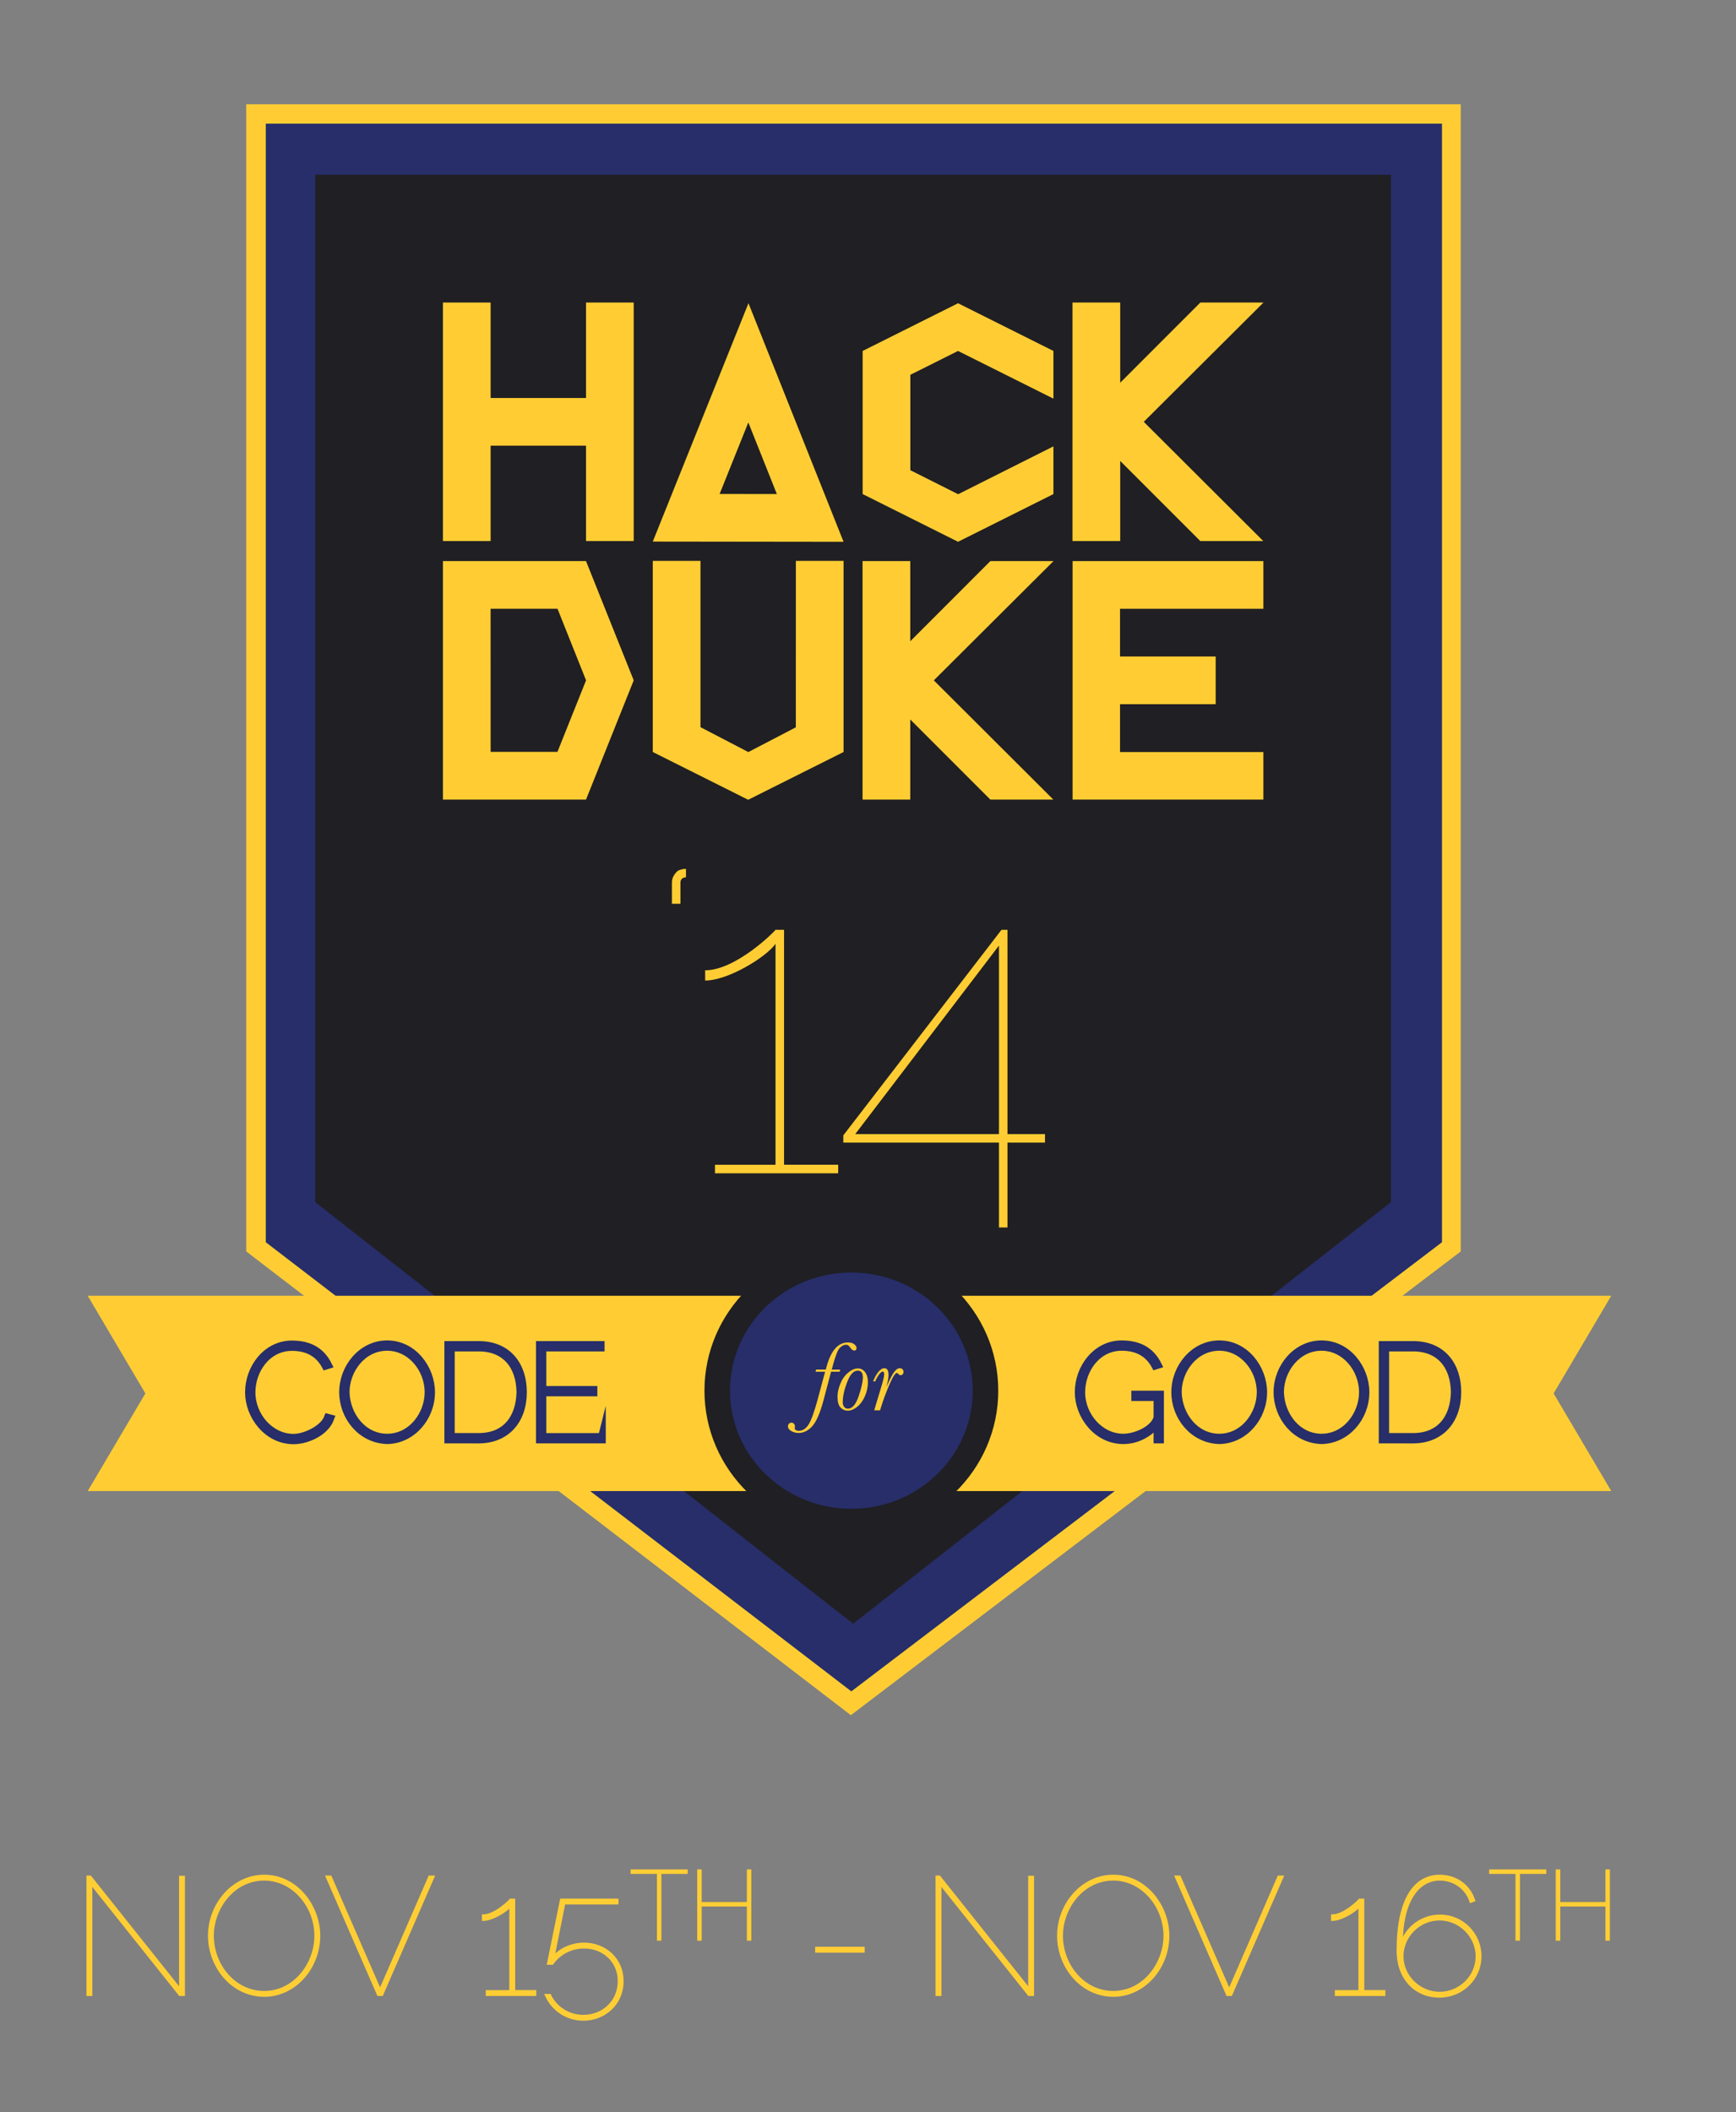 <?xml version="1.0" encoding="utf-8"?>
<!-- Generator: Adobe Illustrator 16.0.0, SVG Export Plug-In . SVG Version: 6.00 Build 0)  -->
<!DOCTYPE svg PUBLIC "-//W3C//DTD SVG 1.1//EN" "http://www.w3.org/Graphics/SVG/1.1/DTD/svg11.dtd">
<svg version="1.1" id="Layer_1" xmlns="http://www.w3.org/2000/svg" xmlns:xlink="http://www.w3.org/1999/xlink" x="0px" y="0px"
	 width="680px" height="827.164px" viewBox="0 0 680 827.164" enable-background="new 0 0 680 827.164" xml:space="preserve">
<rect x="0" y="0" width="680" height="827.164" fill="#808080" stroke="none"/>
<polygon fill="#FFFFFF" stroke="#FFCD33" stroke-width="15" stroke-miterlimit="10" points="103.946,48.33 564.674,48.33 
	564.674,486.406 333.31,662.304 103.946,486.406 "/>
<polygon fill="#272E69" points="104.108,48.438 564.836,48.438 564.836,486.513 333.472,662.412 104.108,486.513 "/>
<polygon fill="#201F23" points="123.498,68.438 544.836,68.438 544.836,470.822 334.167,635.914 123.498,470.822 "/>
<g>
	<path fill="#FFCD33" d="M268.701,343.606c-0.668,0-1.002,0.169-1.334,0.336l-0.504,0.498c-0.334,0.505-0.334,1.173-0.334,1.34
		v8.182h-3.341v-8.182c0-0.333,0-1.17,0.335-2.005c0.333-0.835,1.002-2.004,2.171-2.84c0.835-0.332,1.836-0.668,3.007-0.668V343.606
		L268.701,343.606z"/>
	<path fill="#FFCD33" d="M328.326,456.177v3.342h-48.267v-3.342h23.715v-86.516c-3.674,5.18-18.539,14.361-27.559,14.361v-4.01
		c12.026,0,27.225-15.191,27.559-15.866h3.34v92.025h21.212V456.177z"/>
	<path fill="#FFCD33" d="M391.292,480.73v-33.236h-60.961v-2.84l61.963-80.503h2.34v80.003h14.697v3.34h-14.697v33.236H391.292z
		 M335.007,444.154h56.284v-73.822L335.007,444.154z"/>
</g>
<g>
	<polygon fill="#FFCD33" points="173.498,118.492 192.179,118.492 192.179,155.875 229.545,155.875 229.545,118.492 
		248.228,118.492 248.228,211.905 229.545,211.905 229.545,174.54 192.179,174.54 192.179,211.905 173.498,211.905 	"/>
	<path fill="#FFCD33" d="M330.429,212.203L255.7,212.11l37.479-93.365L330.429,212.203z M304.299,193.492l-11.178-28.041
		l-11.243,28.009L304.299,193.492L304.299,193.492z"/>
	<polygon fill="#FFCD33" points="356.584,184.155 356.584,146.79 375.268,137.449 412.633,156.132 412.633,137.449 375.268,118.767 
		337.902,137.449 337.902,193.497 375.268,212.18 412.633,193.497 412.633,174.815 375.316,193.56 	"/>
	<polygon fill="#FFCD33" points="448.02,165.206 494.905,118.492 494.836,118.492 470.174,118.492 438.793,149.891 438.788,118.492 
		420.106,118.492 420.106,211.905 438.788,211.905 438.788,180.519 470.174,211.905 494.836,211.905 	"/>
	<path fill="#FFCD33" d="M229.545,219.744l18.683,46.706l-18.683,46.708h-56.048v-93.414H229.545L229.545,219.744z M192.168,238.426
		l0.014,56.034l26.172,0.015l11.209-28.024l0,0l-11.175-28.024L192.168,238.426L192.168,238.426z"/>
	<polygon fill="#FFCD33" points="293.048,294.579 311.73,284.85 311.748,219.676 330.429,219.676 330.429,294.516 293.064,313.226 
		255.699,294.516 255.699,219.676 274.382,219.676 274.383,284.787 293.064,294.516 	"/>
	<polygon fill="#FFCD33" points="365.782,266.458 412.668,219.744 412.598,219.744 387.936,219.744 356.555,251.143 
		356.549,219.744 337.869,219.744 337.869,313.157 356.549,313.157 356.549,281.771 387.936,313.157 412.598,313.157 	"/>
	<polygon fill="#FFCD33" points="494.872,219.744 420.141,219.744 420.141,313.157 494.872,313.157 494.872,294.537 
		438.719,294.537 438.719,275.792 476.188,275.792 476.188,257.11 438.719,257.11 438.719,238.427 494.872,238.427 	"/>
</g>
<polygon fill="#FFCD33" points="34.358,583.962 56.941,545.722 34.358,507.484 631.135,507.484 608.553,545.722 631.135,583.962 "/>
<ellipse fill="#272E69" stroke="#1F1F24" stroke-width="10" stroke-miterlimit="10" cx="333.482" cy="544.646" rx="52.542" ry="51.271"/>
<g>
	<path fill="#FFCD33" d="M329.128,536.384l-0.248,0.842h-3.348l-2.964,11.188c-1.353,5.062-2.83,8.459-4.438,10.193
		c-1.606,1.734-3.372,2.602-5.298,2.602c-1.07,0-2.036-0.248-2.896-0.746c-0.861-0.498-1.291-1.115-1.291-1.854
		c0-0.422,0.134-0.766,0.4-1.029c0.269-0.271,0.58-0.402,0.938-0.402c0.42,0,0.758,0.15,1.013,0.449
		c0.256,0.299,0.383,0.621,0.383,0.965c0,0.09-0.019,0.25-0.058,0.48l-0.038,0.324c0,0.242,0.153,0.467,0.459,0.67
		c0.307,0.203,0.676,0.307,1.109,0.307c1.529,0,2.816-0.816,3.862-2.447c1.045-1.633,2.23-4.9,3.558-9.811l2.927-10.883h-3.769
		l0.248-0.844h3.787c0.038-0.15,0.141-0.52,0.307-1.107c1.722-6.35,4.507-9.523,8.356-9.523c1.098,0,1.937,0.242,2.517,0.729
		c0.579,0.484,0.868,0.965,0.868,1.438c0,0.676-0.317,1.014-0.955,1.014c-0.511,0-1.053-0.439-1.627-1.318
		c-0.407-0.639-0.897-0.957-1.472-0.957c-0.867,0-1.696,0.398-2.485,1.195c-0.791,0.797-1.663,2.963-2.62,6.492l-0.556,2.045h3.328
		V536.384L329.128,536.384z"/>
	<path fill="#FFCD33" d="M328.058,547.019c0-1.531,0.355-3.197,1.069-5.002s1.733-3.268,3.062-4.389
		c1.323-1.121,2.611-1.686,3.861-1.686c1.134,0,2.067,0.479,2.803,1.439c0.731,0.963,1.101,2.271,1.101,3.912
		c0,1.988-0.409,3.875-1.226,5.66c-0.814,1.785-1.839,3.152-3.068,4.102c-1.23,0.951-2.438,1.43-3.625,1.43
		c-1.06,0-1.985-0.406-2.781-1.229C328.457,550.449,328.058,549.033,328.058,547.019z M330.103,549.218
		c0,0.688,0.181,1.273,0.535,1.758c0.357,0.486,0.851,0.729,1.474,0.729c1.709,0,3.114-1.619,4.219-4.859
		c1.103-3.234,1.652-5.711,1.652-7.42c0-0.879-0.168-1.539-0.507-1.979s-0.846-0.66-1.521-0.66c-1.595,0-2.968,1.502-4.122,4.504
		C330.68,544.292,330.103,546.935,330.103,549.218z"/>
	<path fill="#FFCD33" d="M342.84,541.013h-0.842c0.537-1.428,1.209-2.645,2.018-3.652c0.812-1.008,1.609-1.512,2.4-1.512
		c0.549,0,0.957,0.221,1.225,0.66c0.27,0.438,0.402,1.104,0.402,1.998c0,1.109-0.287,2.689-0.861,4.744
		c0.076-0.129,0.287-0.588,0.632-1.377c0.942-2.129,1.771-3.666,2.485-4.609c0.713-0.943,1.428-1.416,2.144-1.416
		c0.444,0,0.805,0.141,1.069,0.422c0.27,0.279,0.402,0.617,0.402,1.014c0,0.381-0.113,0.693-0.336,0.936
		c-0.223,0.244-0.486,0.363-0.793,0.363c-0.344,0-0.695-0.209-1.053-0.631c-0.144-0.164-0.279-0.248-0.42-0.248
		c-0.642,0-1.619,1.533-2.945,4.6c-1.326,3.068-2.396,5.951-3.213,8.654l-0.42,1.377h-2.295l3.038-10.137
		c0.572-1.938,0.859-3.252,0.859-3.939c0-0.369-0.047-0.645-0.145-0.822c-0.097-0.176-0.238-0.268-0.433-0.268
		c-0.42,0-0.944,0.453-1.576,1.357C343.557,539.433,343.107,540.261,342.84,541.013z"/>
</g>
<g>
	<path fill="#272E69" stroke="#272E69" stroke-width="3" stroke-miterlimit="10" d="M454.413,546.148v17.648h-1.045v-6.318
		c-3.551,4.178-8.303,6.58-13.367,6.58c-10.285,0-17.492-9.66-17.492-18.797c0-9.66,6.998-18.799,16.865-18.799
		c7.676,0,11.801,3.395,14.15,8.094l-0.992,0.312c-2.818-5.227-7.414-7.361-13.158-7.361c-9.764,0-15.82,9.033-15.82,17.754
		c0,9.293,7.312,17.752,16.447,17.752c4.805,0,12.01-3.027,13.367-7.779v-8.041h-8.719v-1.045H454.413L454.413,546.148z"/>
	<path fill="#272E69" stroke="#272E69" stroke-width="3" stroke-miterlimit="10" d="M460.317,545.261
		c0-9.869,7.52-18.799,17.281-18.799c10.234,0,17.232,9.557,17.232,18.799c0,9.92-7.521,18.641-17.232,18.797
		C467.366,563.746,460.317,554.763,460.317,545.261z M477.6,563.013c9.66,0,16.188-9.033,16.188-17.752
		c0-9.242-6.998-17.754-16.188-17.754c-9.658,0-16.236,8.979-16.236,17.754C461.624,554.503,468.202,563.013,477.6,563.013z"/>
	<path fill="#272E69" stroke="#272E69" stroke-width="3" stroke-miterlimit="10" d="M500.372,545.261
		c0-9.869,7.52-18.799,17.283-18.799c10.232,0,17.23,9.557,17.23,18.799c0,9.92-7.521,18.641-17.23,18.797
		C507.42,563.746,500.372,554.763,500.372,545.261z M517.655,563.013c9.66,0,16.188-9.033,16.188-17.752
		c0-9.242-6.998-17.754-16.188-17.754c-9.66,0-16.238,8.979-16.238,17.754C501.678,554.503,508.256,563.013,517.655,563.013z"/>
	<path fill="#272E69" stroke="#272E69" stroke-width="3" stroke-miterlimit="10" d="M541.575,563.796v-37.072h11.906
		c11.645,0,17.387,8.25,17.387,18.484c0,11.227-6.734,18.588-17.387,18.588H541.575z M553.481,527.769H542.62v34.984h10.861
		c10.756,0,16.135-7.416,16.344-17.545C569.667,534.818,563.975,527.769,553.481,527.769z"/>
</g>
<g>
	<path fill="#272E69" stroke="#272E69" stroke-width="3" stroke-miterlimit="10" d="M114.365,526.515
		c7.676,0,11.801,3.395,14.15,8.094l-0.992,0.312c-2.82-5.221-7.415-7.361-13.158-7.361c-9.765,0-15.821,9.033-15.821,17.752
		c0,9.295,7.31,17.754,16.448,17.754c4.543,0,11.749-3.395,13.419-7.832l0.992,0.26c-1.984,5.432-9.19,8.617-14.412,8.617
		c-10.287,0-17.492-9.66-17.492-18.799C97.5,535.652,104.497,526.515,114.365,526.515z"/>
	<path fill="#272E69" stroke="#272E69" stroke-width="3" stroke-miterlimit="10" d="M134.367,545.261
		c0-9.869,7.519-18.799,17.283-18.799c10.234,0,17.231,9.557,17.231,18.799c0,9.92-7.519,18.641-17.231,18.797
		C141.417,563.746,134.367,554.763,134.367,545.261z M151.651,563.013c9.66,0,16.187-9.033,16.187-17.752
		c0-9.242-6.997-17.754-16.187-17.754c-9.66,0-16.239,8.979-16.239,17.754C135.672,554.503,142.252,563.013,151.651,563.013z"/>
	<path fill="#272E69" stroke="#272E69" stroke-width="3" stroke-miterlimit="10" d="M175.57,563.796v-37.072h11.905
		c11.644,0,17.388,8.25,17.388,18.484c0,11.227-6.736,18.588-17.388,18.588H175.57z M187.476,527.769h-10.861v34.984h10.861
		c10.756,0,16.135-7.416,16.344-17.545C203.663,534.818,197.97,527.769,187.476,527.769z"/>
	<path fill="#272E69" stroke="#272E69" stroke-width="3" stroke-miterlimit="10" d="M235.779,562.753v1.043h-24.333v-37.072h23.862
		v1.045h-22.817v16.553h19.998v1.045h-19.998v17.389h23.288V562.753z"/>
</g>
<g>
	<path fill="#FFCD33" stroke="#FFCE34" stroke-miterlimit="10" d="M35.659,737.581v43.637h-1.301v-46.172h0.976l35.312,44.287
		V735.11h1.3v46.107H70.45L35.659,737.581z"/>
	<path fill="#FFCD33" stroke="#FFCE34" stroke-miterlimit="10" d="M81.964,758.13c0-12.29,9.364-23.411,21.525-23.411
		c12.746,0,21.46,11.901,21.46,23.411c0,12.422-9.365,23.413-21.46,23.413C90.743,781.478,81.964,769.966,81.964,758.13z
		 M103.489,780.242c12.03,0,20.16-11.25,20.16-22.111c0-11.51-8.714-22.11-20.16-22.11c-12.031,0-20.225,11.186-20.225,22.11
		C83.264,769.642,91.784,780.242,103.489,780.242z"/>
	<path fill="#FFCD33" stroke="#FFCE34" stroke-miterlimit="10" d="M129.44,735.045l19.444,44.546l19.379-44.546h1.431L149.6,781.217
		h-1.431l-20.094-46.172H129.44z"/>
	<path fill="#FFCD33" stroke="#FFCE34" stroke-miterlimit="10" d="M209.563,779.917v1.301h-18.794v-1.301h9.234V746.23
		c-1.431,2.018-7.218,5.593-10.73,5.593v-1.56c4.683,0,10.6-5.919,10.73-6.178h1.301v35.831H209.563z"/>
	<path fill="#FFCD33" stroke="#FFCE34" stroke-miterlimit="10" d="M243.771,775.885c0,9.039-7.153,15.021-15.282,15.021
		c-6.504,0-12.031-3.836-14.567-9.494h1.431c2.342,4.877,7.349,8.193,13.137,8.193c7.738,0,13.981-5.658,13.981-13.721
		c0-7.739-6.048-13.267-13.656-13.267c-4.877,0-9.625,2.276-12.486,6.373h-1.561c0.65-3.121,5.073-24.906,5.073-24.906h21.915v1.3
		h-20.81l-4.227,21.135c3.122-3.382,7.544-5.202,12.096-5.202C237.008,761.318,243.771,767.3,243.771,775.885z"/>
	<path fill="#FFCD33" stroke="#FFCE34" stroke-miterlimit="10" d="M268.888,733.402h-10.312v26.159h-0.758v-26.159h-10.312v-0.759
		h21.382V733.402z"/>
	<path fill="#FFCD33" stroke="#FFCE34" stroke-miterlimit="10" d="M293.798,732.643v26.918h-0.759v-13.384h-18.69v13.384h-0.759
		v-26.918h0.759v12.777h18.69v-12.777H293.798z"/>
	<path fill="#FFCD33" stroke="#FFCE34" stroke-miterlimit="10" d="M319.806,764.244v-1.301h18.404v1.301H319.806z"/>
	<path fill="#FFCD33" stroke="#FFCE34" stroke-miterlimit="10" d="M368.257,737.581v43.637h-1.301v-46.172h0.976l35.312,44.287
		V735.11h1.301v46.107h-1.495L368.257,737.581z"/>
	<path fill="#FFCD33" stroke="#FFCE34" stroke-miterlimit="10" d="M414.562,758.13c0-12.29,9.365-23.411,21.525-23.411
		c12.746,0,21.461,11.901,21.461,23.411c0,12.422-9.364,23.413-21.461,23.413C423.341,781.478,414.562,769.966,414.562,758.13z
		 M436.087,780.242c12.031,0,20.16-11.25,20.16-22.111c0-11.51-8.715-22.11-20.16-22.11c-12.031,0-20.225,11.186-20.225,22.11
		C415.862,769.642,424.381,780.242,436.087,780.242z"/>
	<path fill="#FFCD33" stroke="#FFCE34" stroke-miterlimit="10" d="M462.038,735.045l19.444,44.546l19.379-44.546h1.431
		l-20.095,46.172h-1.43l-20.095-46.172H462.038z"/>
	<path fill="#FFCD33" stroke="#FFCE34" stroke-miterlimit="10" d="M542.16,779.917v1.301h-18.794v-1.301h9.233V746.23
		c-1.43,2.018-7.217,5.593-10.729,5.593v-1.56c4.682,0,10.6-5.919,10.729-6.178h1.301v35.831H542.16z"/>
	<path fill="#FFCD33" stroke="#FFCE34" stroke-miterlimit="10" d="M563.817,781.868c-9.17,0-16.259-6.828-16.259-17.948
		c0-20.226,6.765-29.2,16.389-29.2c6.309,0,11.51,3.708,13.396,9.561l-1.236,0.455c-1.626-5.203-6.502-8.715-12.095-8.715
		c-8.976,0-15.022,9.17-15.022,25.167c2.016-6.438,8.193-10.859,15.087-10.859c8.714,0,15.737,7.088,15.737,15.803
		C579.814,774.844,572.727,781.868,563.817,781.868z M578.515,766.196c0-7.935-6.699-14.567-14.632-14.567
		c-8,0-14.632,6.633-14.632,14.502c0,7.868,6.697,14.437,14.696,14.437S578.515,774.064,578.515,766.196z"/>
	<path fill="#FFCD33" stroke="#FFCE34" stroke-miterlimit="10" d="M605.193,733.402h-10.312v26.159h-0.759v-26.159h-10.312v-0.759
		h21.383V733.402z"/>
	<path fill="#FFCD33" stroke="#FFCE34" stroke-miterlimit="10" d="M630.103,732.643v26.918h-0.758v-13.384h-18.69v13.384h-0.758
		v-26.918h0.758v12.777h18.69v-12.777H630.103z"/>
</g>
</svg>
